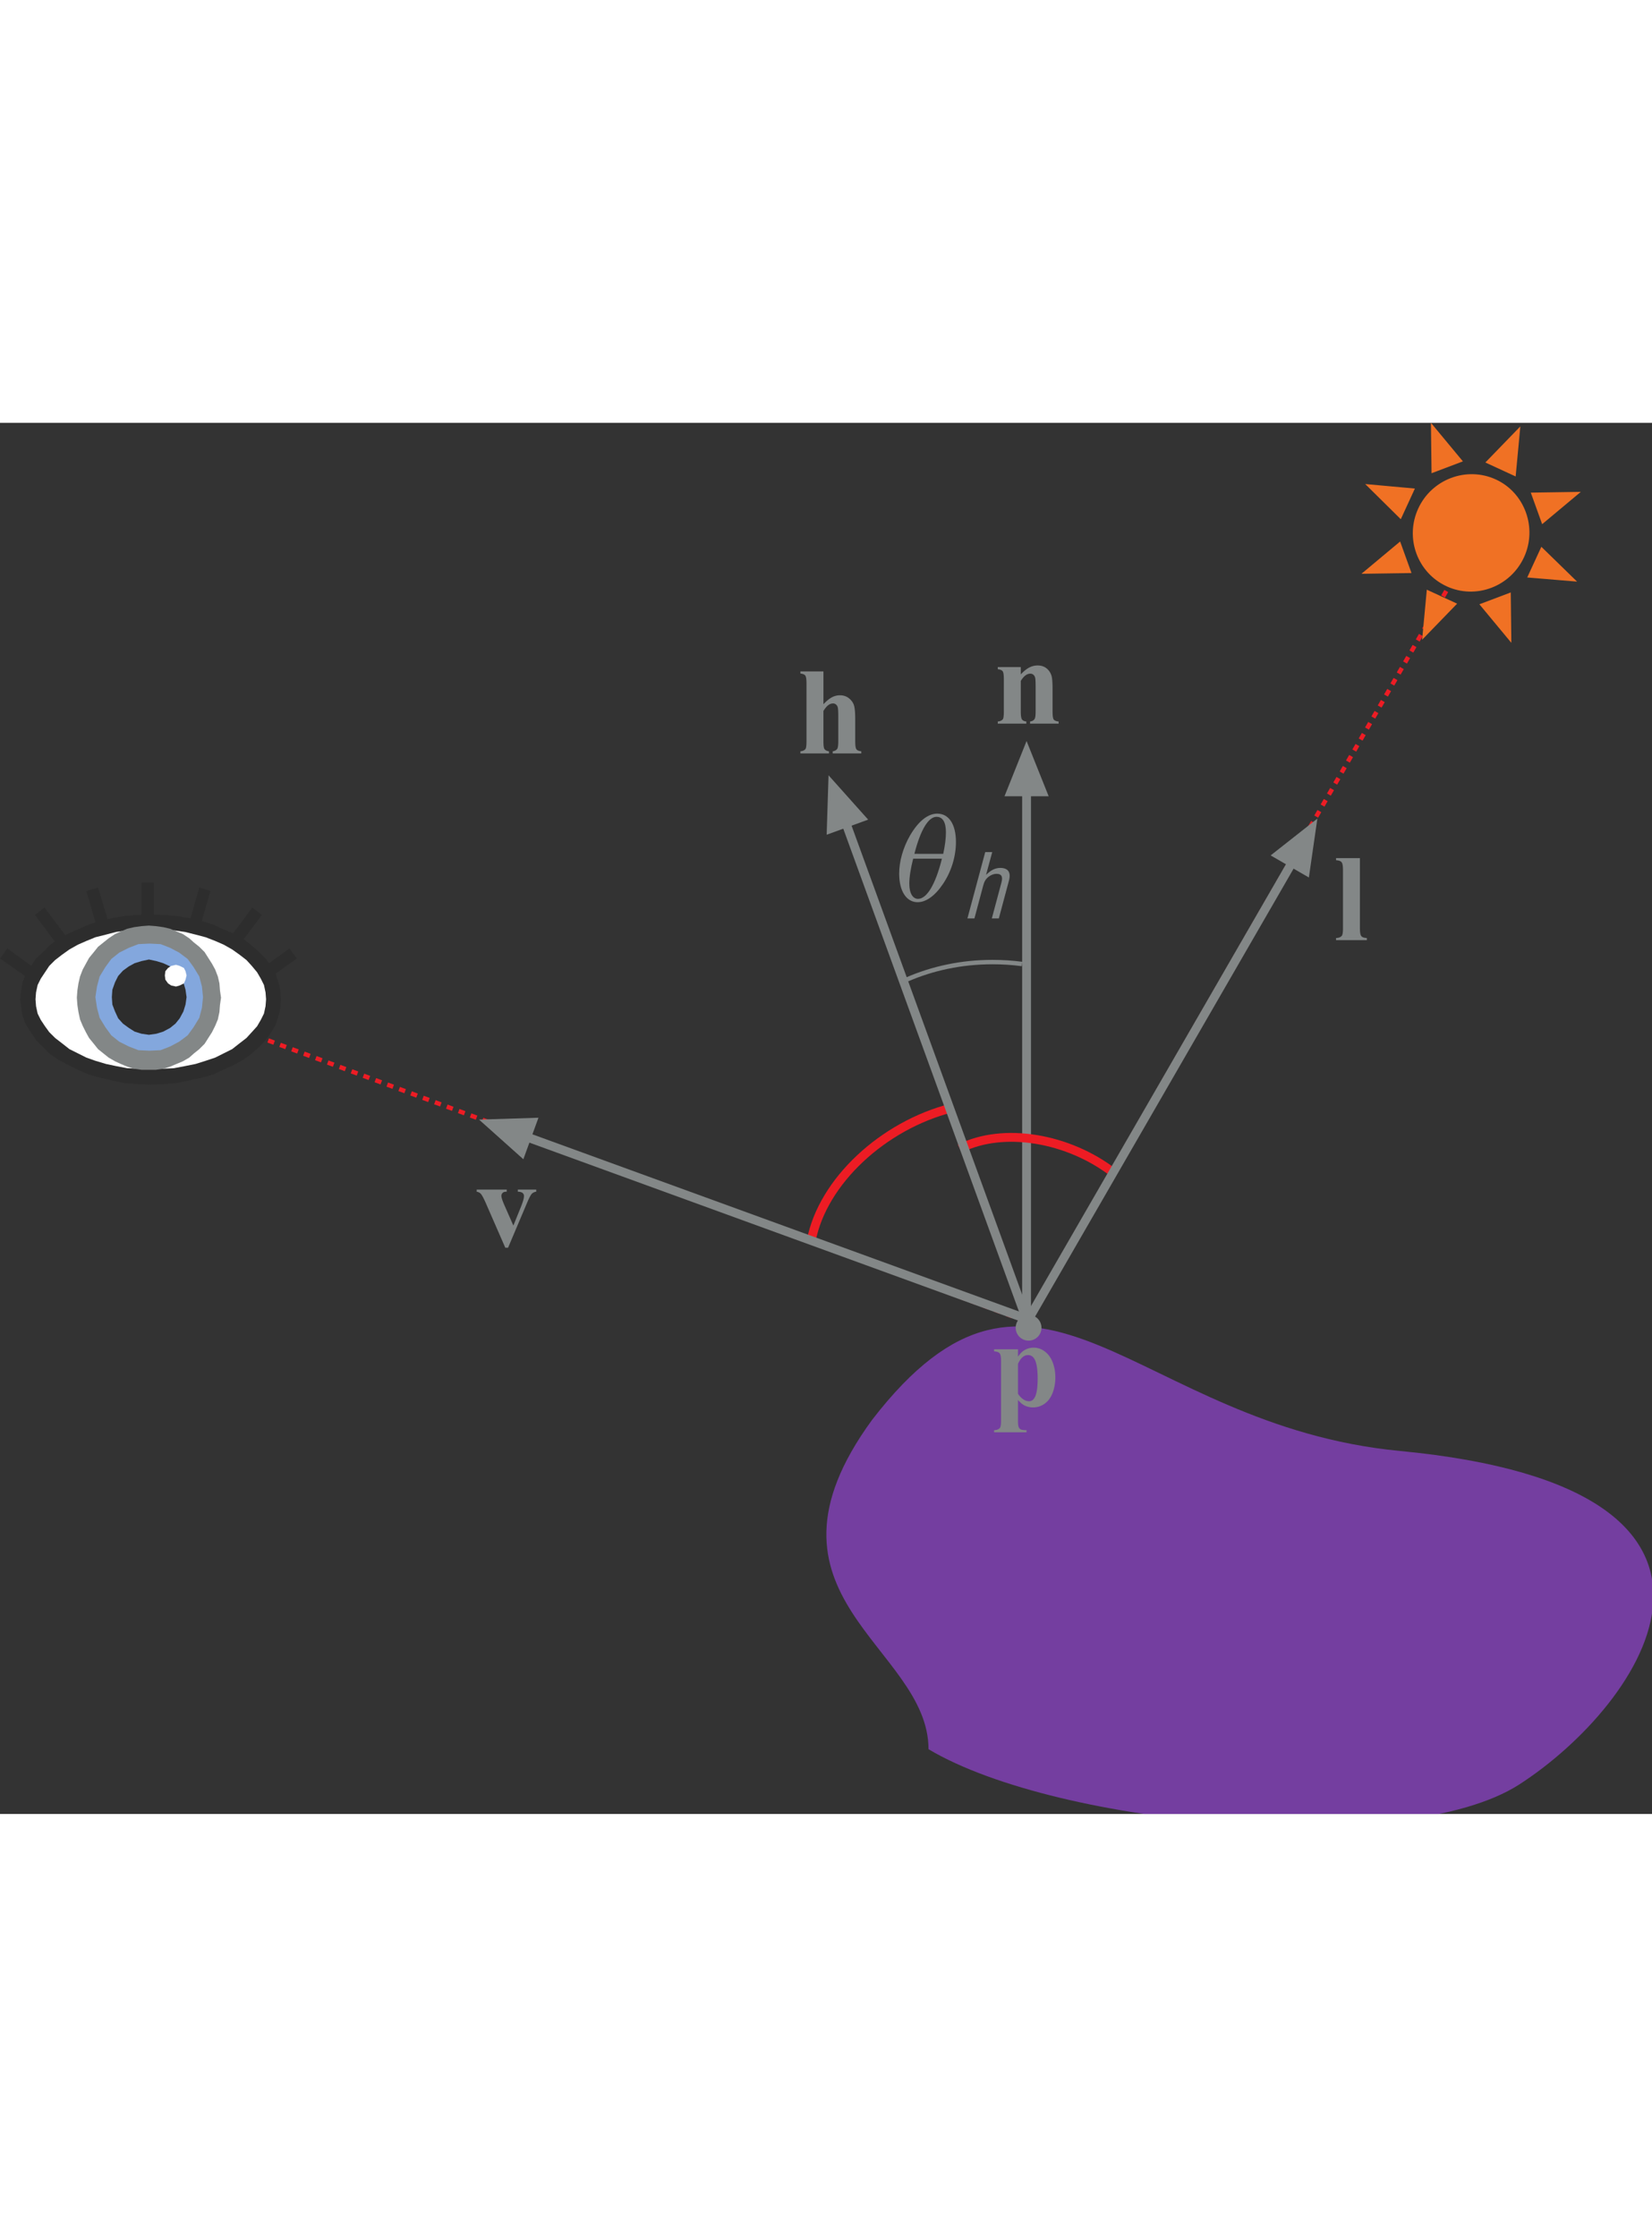 <svg xmlns="http://www.w3.org/2000/svg" xmlns:xlink="http://www.w3.org/1999/xlink" width="250"
   viewBox="0 0 401.969 338.371">
   <rect x="0" y="0" width="401.969" height="338.371" fill="#333333" stroke="none"/>
   <defs>
      <clipPath id="a">
         <path d="M470 649h201.105v119H470Zm0 0" />
      </clipPath>
      <clipPath id="b">
         <path d="M467 646h204.105v122H467Zm0 0" />
      </clipPath>
      <path id="c"
         d="M.39-6.625C.39-2.203 2.235.359 4.876.359c2.016 0 4.219-1.5 6.203-4.484 2.016-3 3.125-6.656 3.125-10.172 0-4.39-1.781-6.89-4.547-6.89-2.25 0-4.547 1.78-6.594 5.265C1.298-12.875.392-9.484.392-6.625Zm3.407-3.61h7c-1.625 6.5-3.75 9.782-5.828 9.782-1.203 0-2.11-1.266-2.11-3.672 0-1.656.329-3.703.938-6.11zm7.312-1.171H4.094c1.531-5.985 3.453-9 5.39-9 1.5 0 2.282 1.297 2.282 3.765 0 1.563-.235 3.282-.657 5.235zm0 0" />
      <path id="d"
         d="M5.406-8c.235-.86.516-1.547 1.36-2.172.578-.422 1.234-.672 1.859-.672 1.375 0 1.547.844 1.219 2.094L7.5 0h1.703l2.063-7.703c.125-.484.265-1 .406-1.516.562-2.11-.328-3.062-2.125-3.062-1.281 0-2.344.61-3.39 1.64h-.048l1.485-5.484H5.89L1.562 0h1.704zm0 0" />
   </defs>
   <path fill="none" stroke="#ed1c24" stroke-dasharray="1.545, 1.545" stroke-miterlimit="3.864" stroke-width="1.074"
      d="m249.254 218.906 109.09-189.164M249.254 218.367 39.27 140.602" />
   <path fill="none" stroke="#ed1c24" stroke-miterlimit="3.864" stroke-width="2.149"
      d="M231.512 166.656c-16.602 4.246-31.309 17.793-34.121 32.242" />
   <g clip-path="url(#a)" transform="translate(-269.137 -429.629)">
      <path fill="#743ea0"
         d="M481.309 672.176c40.414-52.446 63.363 1.308 128.437 7.523 95.652 9.137 59.113 61.801 29.02 81.149-27.567 17.726-111.883 10.316-143.7-8.598 0-25.078-45.14-37.082-13.757-80.074" />
   </g>
   <path fill="#838787"
      d="M247.426 220.406a2.865 2.865 0 0 1 2.55-3.148 2.863 2.863 0 0 1 3.153 2.547 2.869 2.869 0 0 1-2.555 3.152c-1.57.16-2.98-.98-3.148-2.55" />
   <path fill="none" stroke="#838787" stroke-miterlimit="3.864" stroke-width=".537"
      d="M247.426 220.406a2.865 2.865 0 0 1 2.55-3.148 2.863 2.863 0 0 1 3.153 2.547 2.869 2.869 0 0 1-2.555 3.152c-1.57.16-2.98-.98-3.148-2.55zm0 0" />
   <path fill="#838787" fill-rule="evenodd"
      d="M247.7 237.676v5.144c0 .715.058 1.2.171 1.457.11.258.285.446.524.563.234.117.699.18 1.382.18v.511h-7.886v-.511c.62-.02 1.082-.192 1.386-.52.2-.23.301-.816.301-1.77V228.2c0-.981-.113-1.606-.348-1.88-.226-.273-.675-.433-1.34-.472v-.508h5.81v1.805c.48-.708.968-1.211 1.472-1.528a4.318 4.318 0 0 1 2.332-.668c1.008 0 1.926.317 2.754.95.828.636 1.457 1.515 1.887 2.632.43 1.121.644 2.328.644 3.621 0 1.383-.223 2.653-.668 3.805-.445 1.148-1.09 2.02-1.937 2.621a4.772 4.772 0 0 1-2.825.906c-.757 0-1.46-.168-2.117-.5-.488-.257-1.004-.691-1.543-1.308zm0-1.485c.847 1.192 1.75 1.786 2.71 1.786.531 0 .969-.278 1.309-.832.511-.82.765-2.383.765-4.684 0-2.363-.277-3.977-.84-4.848-.37-.574-.87-.86-1.5-.86-.992 0-1.808.712-2.445 2.134v7.304" />
   <path fill="#838787"
      d="M248.379 59.414v1.774c.703-.758 1.379-1.305 2.027-1.649a4.324 4.324 0 0 1 2.086-.52c.887 0 1.625.25 2.211.743.59.496.98 1.113 1.176 1.847.156.559.234 1.633.234 3.223v5.356c0 1.054.094 1.714.285 1.976.192.258.586.422 1.192.488v.512h-6.953v-.512c.52-.066.894-.28 1.117-.644.156-.246.238-.852.238-1.82v-6.122c0-1.128-.047-1.84-.133-2.132a1.306 1.306 0 0 0-.445-.684 1.132 1.132 0 0 0-.695-.242c-.84 0-1.617.594-2.34 1.773v7.407c0 1.027.098 1.675.289 1.953.187.273.547.445 1.066.511v.512h-6.953v-.512c.574-.058.985-.246 1.23-.558.165-.215.247-.852.247-1.906V62.39c0-1.051-.094-1.703-.285-1.961-.192-.258-.586-.426-1.192-.504v-.512h5.598M330.898 105.879v17.094c0 .98.114 1.605.344 1.879.227.273.676.425 1.344.464v.516h-7.496v-.516c.62-.02 1.082-.195 1.387-.53.195-.231.3-.833.3-1.813v-14.239c0-.976-.117-1.601-.347-1.875-.23-.273-.68-.43-1.34-.468v-.512h5.808" />
   <path fill="none" stroke="#838787" stroke-miterlimit="3.864" stroke-width="2.149" d="M249.79 218.906V89.934" />
   <path fill="#838787" fill-rule="evenodd"
      d="M249.79 90.828h-5.372l5.371-13.433 5.375 13.433h-5.375M313.828 107.902l-4.652-2.683 11.37-8.95-2.066 14.32-4.652-2.687" />
   <path fill="none" stroke="#838787" stroke-miterlimit="3.864" stroke-width="2.149" d="m249.54 217.875-121.2-44.113" />
   <path fill="#838787" fill-rule="evenodd"
      d="m129.18 174.07-1.836 5.051-10.785-9.644 14.46-.454-1.84 5.047M206.195 98.352l-5.05 1.835.457-14.46 9.64 10.789-5.047 1.836" />
   <path fill="#838787"
      d="M200.36 60.46v7.985c.753-.793 1.44-1.355 2.062-1.683a4.16 4.16 0 0 1 1.95-.492c.858 0 1.593.242 2.206.734.61.488 1.016 1.062 1.219 1.723.195.664.297 1.777.297 3.343v5.36c0 1.054.097 1.715.293 1.972.195.262.586.43 1.18.496v.512h-6.95v-.512c.485-.066.848-.261 1.094-.59.172-.253.262-.882.262-1.878v-6.121c0-1.137-.047-1.848-.137-2.137a1.264 1.264 0 0 0-.441-.676 1.11 1.11 0 0 0-.708-.242c-.386 0-.765.133-1.136.406-.367.266-.762.738-1.192 1.414v7.356c0 .988.07 1.601.215 1.847.188.336.567.543 1.137.621v.512h-6.95v-.512c.575-.058.981-.246 1.227-.562.164-.211.25-.852.25-1.906V63.44c0-1.054-.097-1.707-.285-1.964-.191-.258-.586-.426-1.191-.504v-.512h5.597M122.95 200.64l-4.653-10.652c-.559-1.293-.992-2.113-1.309-2.46-.226-.258-.558-.43-1-.52v-.512h7.305v.512c-.461 0-.773.086-.941.254a1.004 1.004 0 0 0-.352.77c0 .366.215 1.054.645 2.066l2.269 5.152 1.8-4.45c.52-1.28.782-2.19.782-2.726a.95.95 0 0 0-.332-.746c-.219-.195-.61-.297-1.168-.32v-.512h4.484v.512c-.43.062-.785.222-1.058.492-.274.266-.688 1.05-1.235 2.355l-4.562 10.786h-.676" />
   <path fill="none" stroke="#838787" stroke-miterlimit="3.864" stroke-width="1.074"
      d="M220.602 135.43c6.222-2.723 13.312-4.27 20.91-4.27 2.441 0 4.84.16 7.175.469" />
   <use xlink:href="#c" x="487.535" y="545.87" fill="#838787" transform="translate(-269.137 -429.629)" />
   <use xlink:href="#d" x="502.973" y="550.169" fill="#838787" transform="translate(-269.137 -429.629)" />
   <path fill="none" stroke="#ed1c24" stroke-miterlimit="3.864" stroke-width="2.149"
      d="M271.02 182.48c-10.989-8.546-26.915-11.285-37.473-5.945" />
   <path fill="none" stroke="#838787" stroke-miterlimit="3.864" stroke-width="2.149"
      d="M250.004 218.707 205.89 97.512M249.79 218.824l64.487-111.695" />
   <path fill="#2d2d2d" fill-rule="evenodd"
      d="m36.629 119.578-3.098.125-3.351.262-2.965.512-2.84.648-2.707.902-2.707 1.16-2.324 1.032-2.45 1.293-2.066 1.543-1.676 1.68-1.675 1.546-1.29 1.934-1.164 1.805-.77 1.937-.39 2.063-.258 2.19.258 2.192.39 2.067.77 1.933 1.164 1.809 1.29 1.93 1.675 1.68 1.676 1.675 2.066 1.418 2.45 1.29 2.324 1.163 2.707 1.156 2.707.774 2.84.648 2.965.645 3.351.254 3.098.133 3.223-.133 3.222-.254 5.934-1.293 2.836-.774 2.453-1.156 2.578-1.164 2.324-1.289 1.934-1.418 1.933-1.676 1.547-1.68 1.418-1.93 1.031-1.808.649-1.933.516-2.067.128-2.191-.128-2.191-.516-2.063-.649-1.937-1.03-1.805-1.419-1.934-1.547-1.547-1.933-1.68-1.934-1.542-2.324-1.293-2.578-1.031-2.453-1.16-2.836-.903-2.965-.648-2.969-.512-3.222-.262-3.223-.125" />
   <path fill="#fff" fill-rule="evenodd"
      d="m8.64 140.21.13-1.675.386-1.805.774-1.546 1.03-1.551 1.032-1.547 1.422-1.418 1.676-1.293 1.805-1.29 2.066-1.16 2.062-.902 2.188-.898 2.586-.648 2.445-.645 2.707-.387 2.84-.258 2.84-.132 2.836.132 2.836.258 2.71.387 2.575.645 2.453.648 2.32.898 2.067.903 2.062 1.16 1.805 1.289 1.676 1.293 1.293 1.418 1.289 1.547.902 1.55.774 1.547.386 1.805.13 1.676-.13 1.68-.386 1.8-.774 1.547-.902 1.551-1.29 1.422-1.292 1.414-1.676 1.293-1.805 1.418-2.062 1.031-2.067 1.031-2.32.774-2.453.773-2.574.516-2.711.516-5.672.257-5.68-.257-2.707-.516-2.445-.516-2.586-.773-2.188-.774-2.062-1.03-2.066-1.032-1.805-1.418-1.676-1.293-1.422-1.414-1.031-1.422-1.031-1.55-.774-1.548-.386-1.8-.13-1.68" />
   <path fill="#838787" fill-rule="evenodd"
      d="m18.7 139.824.132 1.805.254 1.676.387 1.808.648 1.547.77 1.547.78 1.418 1.157 1.418 1.031 1.293 2.578 2.062 1.551.899 1.418.648 1.547.645 1.676.515 1.808.258h3.477l1.809-.258 1.675-.515 3.098-1.293 1.55-.899 1.157-1.03 1.29-1.032 1.292-1.293 1.805-2.836.773-1.547.645-1.547.387-1.808.125-1.676.261-1.805-.261-1.804-.125-1.676-.387-1.68-.645-1.676-.773-1.418-1.805-2.836-1.293-1.289-1.289-1.035-1.156-1.035-1.55-1.027-3.099-1.293-1.675-.387-1.809-.254-1.676-.129-1.8.13-1.81.253-1.675.387-1.547.648-1.418.645-1.55 1.027-2.579 2.07-1.03 1.29-1.157 1.413-.781 1.422-.77 1.418-.648 1.676-.387 1.68-.254 1.676-.133 1.804" />
   <path fill="#83a7dd" fill-rule="evenodd"
      d="m23.21 139.695.388-2.578.648-2.453 1.418-2.32 1.418-1.938 1.938-1.547 2.32-1.16 2.324-.902 2.707-.129 2.707.129 2.32.902 2.192 1.16 2.066 1.547 1.418 1.938 1.418 2.32.645 2.453.258 2.578-.258 2.578-.645 2.45-1.418 2.32-1.418 1.937-2.066 1.547-2.192 1.16-2.32.903-2.707.133-2.707-.133-2.324-.902-2.32-1.16-1.938-1.548-1.418-1.937-1.418-2.32-.648-2.45-.387-2.578" />
   <path fill="#2d2d2d" fill-rule="evenodd"
      d="m27.215 139.695.125-1.808.644-1.805.774-1.547 1.164-1.289 1.418-1.031 1.422-.777 1.675-.516 1.801-.387 1.809.387 1.676.516 1.675.777 1.29 1.031 1.035 1.29.902 1.546.516 1.805.257 1.808-.257 1.805-.516 1.676-.902 1.676-1.036 1.289-1.289 1.035-1.675.902-1.676.516-1.809.258-1.8-.258-1.676-.516-1.422-.902-1.418-1.035-1.164-1.29-.774-1.675-.644-1.676-.125-1.805" />
   <path fill="#fff" fill-rule="evenodd"
      d="m45.398 134.406-.257 1.035-.387.903-1.031.511-.903.262-1.164-.262-.773-.511-.645-.903-.125-1.035.125-1.027.645-.777.773-.512 1.164-.262.903.262 1.03.512.388.777.257 1.027" />
   <path fill="#2d2d2d" d="M34.437 120.996h2.965v-9.156h-2.965zm0 0" />
   <path fill="#2d2d2d" fill-rule="evenodd"
      d="m21.023 113.898 2.45 8.516 2.964-.777-2.578-8.64-2.836.901M8.512 119.703l5.414 7.223 2.324-1.801-5.418-7.227-2.32 1.805M0 130.281l7.352 5.16 1.675-2.32-7.218-5.289L0 130.282M51.203 113.898l-2.453 8.516-2.707-.777 2.45-8.64 2.71.901M63.71 119.703l-5.417 7.223-2.32-1.801 5.418-7.227 2.32 1.805M72.223 130.281 65 135.441l-1.809-2.32 7.227-5.289 1.805 2.45" />
   <path fill="#f07124" fill-rule="evenodd"
      d="m383.742 38.625-8.695-8.473-3.438 7.461M384.652 16.79l-12.175.187 2.765 7.675M369.934.867l-8.512 8.781 7.371 3.399M348.18 0l.148 12.262 7.629-2.887M332.184 14.887l8.66 8.558 3.433-7.46M331.27 36.723l12.18-.184-2.766-7.676M346.035 52.766l8.516-8.782-7.375-3.398M367.746 53.512l-.144-12.258-7.633 2.883M363.984 13.781c-7.125-3.281-15.609-.078-18.89 7.051-3.32 7.211-.2 15.66 6.926 18.941 7.042 3.243 15.492.122 18.812-7.09 3.281-7.124.195-15.66-6.848-18.902" />
</svg>
